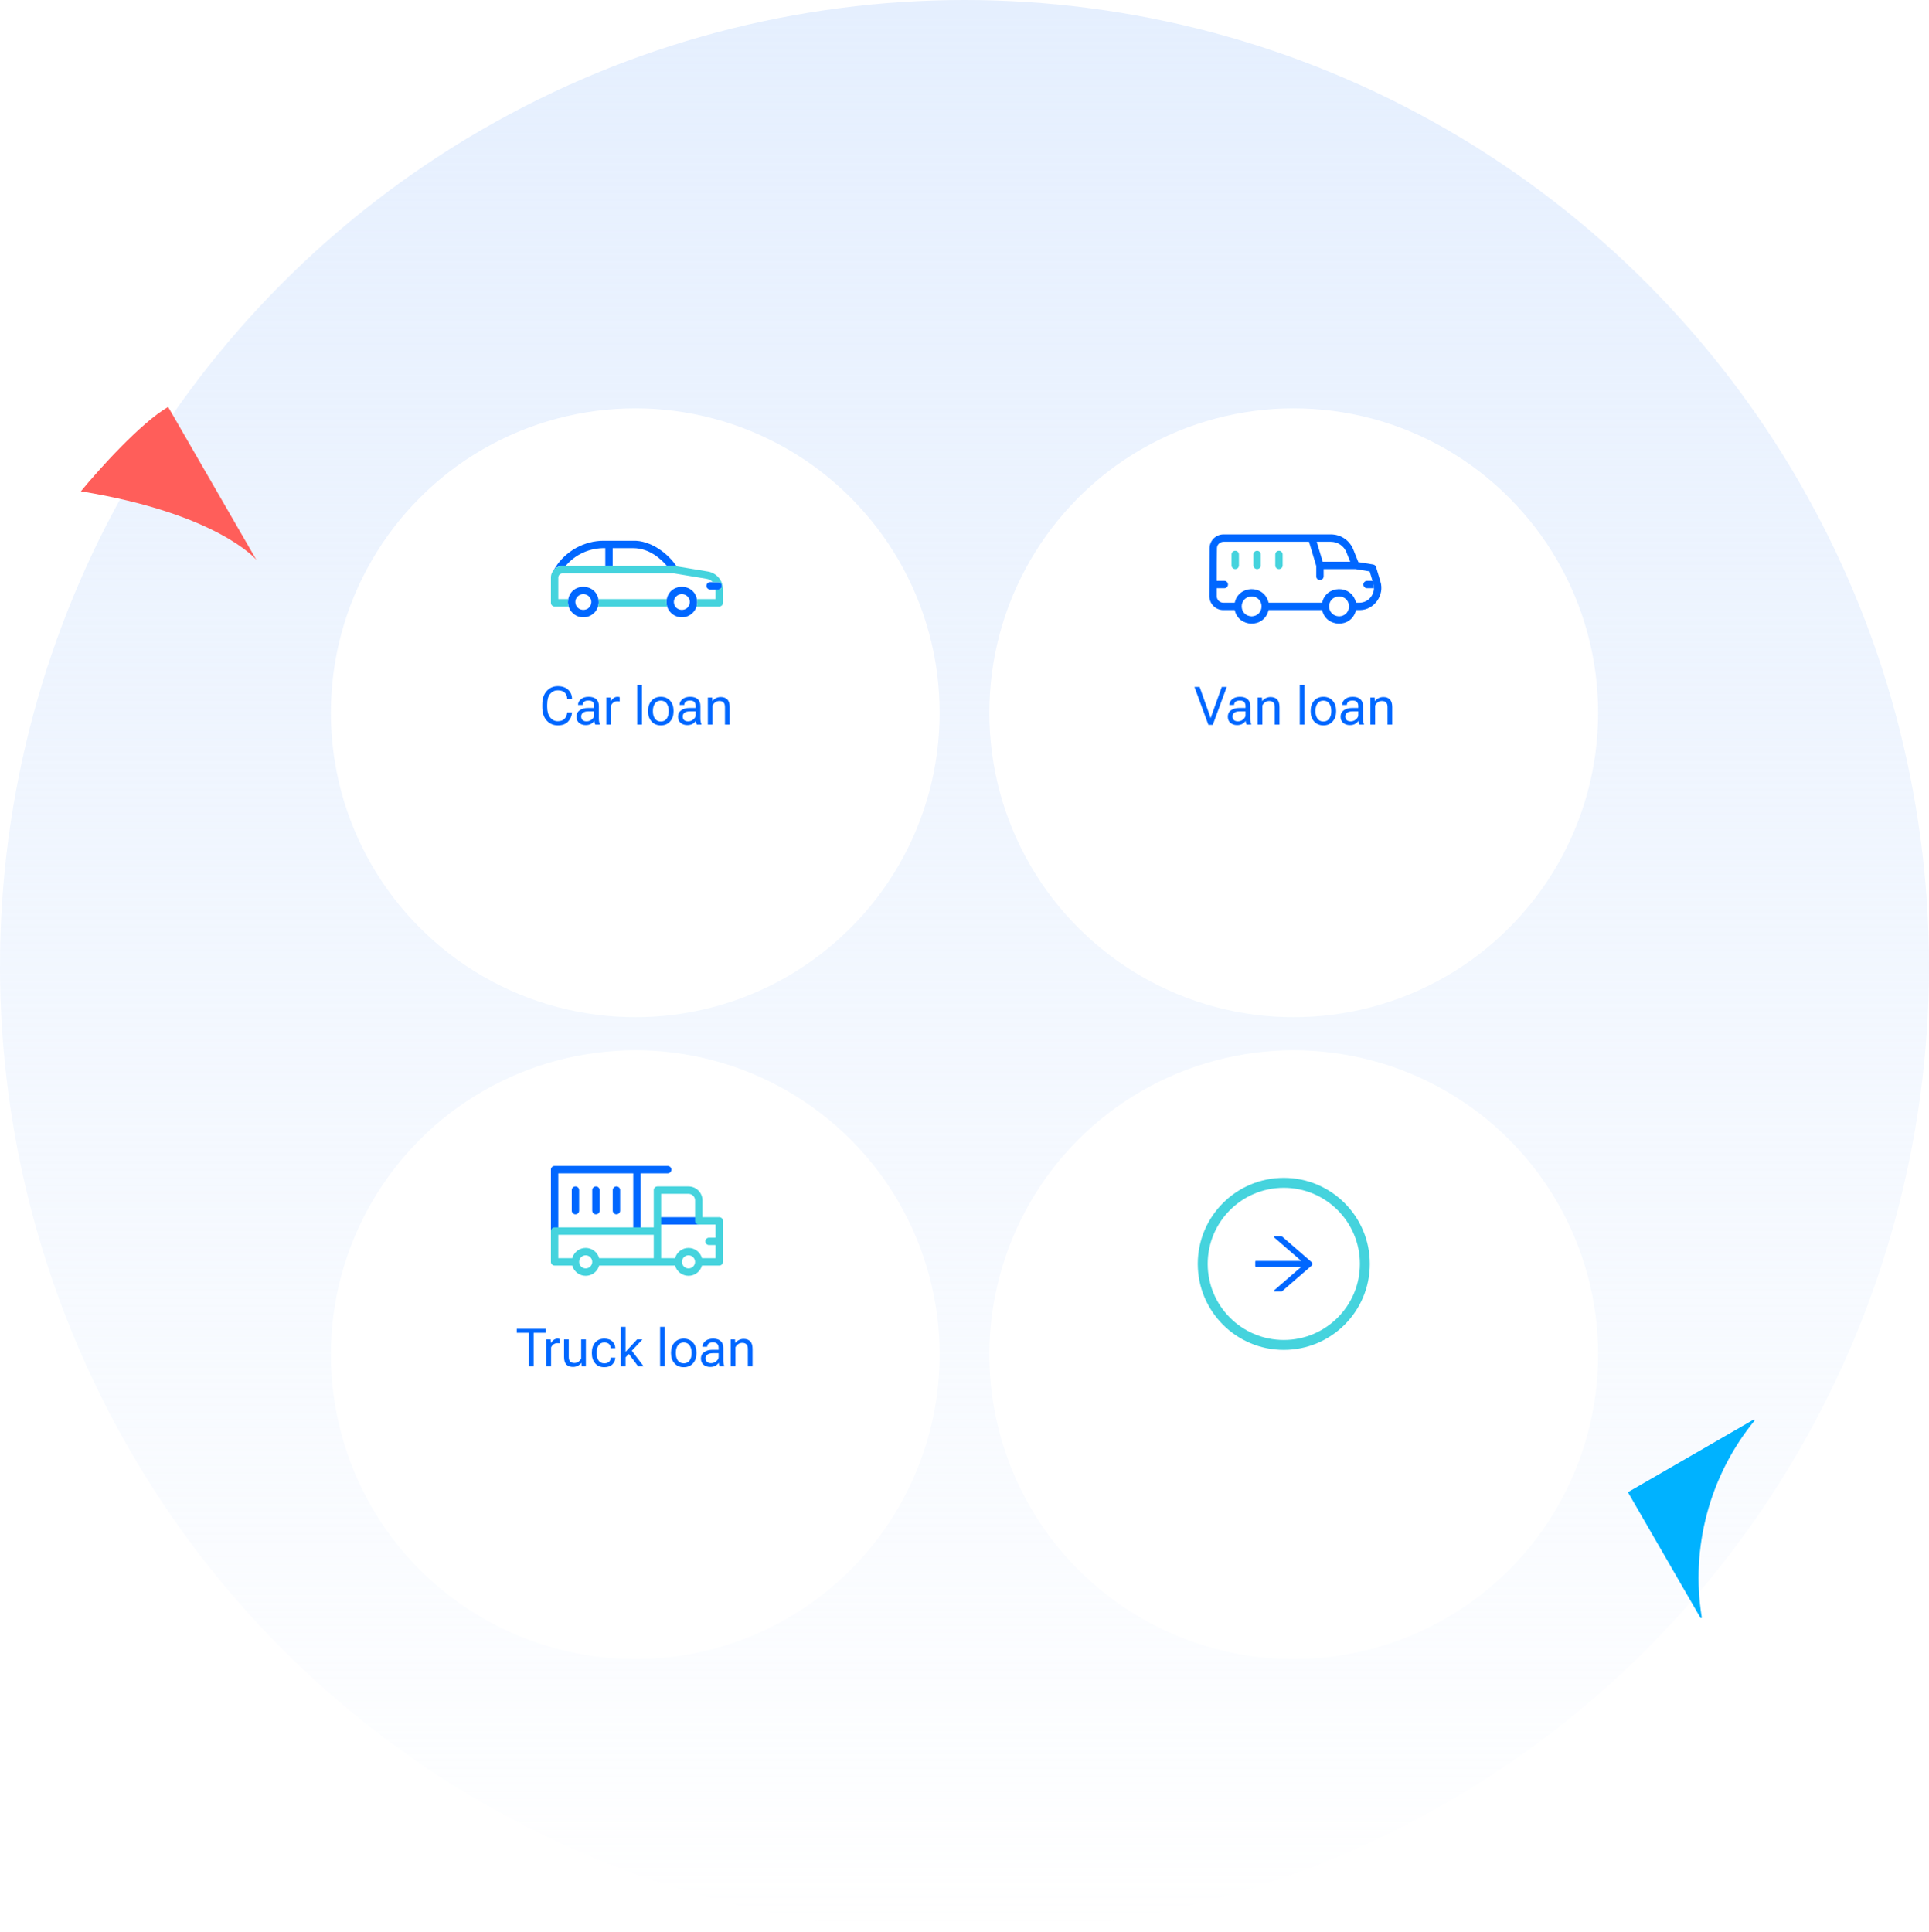 <svg width="583" height="584" viewBox="0 0 583 584" fill="none" xmlns="http://www.w3.org/2000/svg">
<ellipse cx="291.5" cy="292" rx="291.5" ry="292" fill="url(#paint0_linear_1902_12919)"/>
<g filter="url(#filter0_d_1902_12919)">
<circle cx="391" cy="382" r="92" fill="white"/>
</g>
<g filter="url(#filter1_d_1902_12919)">
<circle cx="192" cy="382" r="92" fill="white"/>
</g>
<g clip-path="url(#clip0_1902_12919)">
<path d="M211.188 367.883H198.695V370.117H211.188V367.883Z" fill="#0067FF"/>
<path d="M186.305 367.02C186.922 367.02 187.422 366.519 187.422 365.902V359.708C187.422 359.091 186.922 358.59 186.305 358.59C185.688 358.59 185.188 359.091 185.188 359.708V365.902C185.188 366.519 185.688 367.02 186.305 367.02Z" fill="#0067FF"/>
<path d="M180.109 367.02C180.726 367.02 181.227 366.519 181.227 365.902V359.708C181.227 359.091 180.726 358.59 180.109 358.59C179.492 358.59 178.992 359.091 178.992 359.708V365.902C178.992 366.519 179.492 367.02 180.109 367.02Z" fill="#0067FF"/>
<path d="M173.916 367.02C174.533 367.02 175.033 366.519 175.033 365.902V359.708C175.033 359.091 174.533 358.59 173.916 358.59C173.299 358.59 172.799 359.091 172.799 359.708V365.902C172.799 366.519 173.299 367.02 173.916 367.02Z" fill="#0067FF"/>
<path d="M201.792 352.396H192.5H167.617C167 352.396 166.5 352.896 166.5 353.513V372.097C166.5 372.714 167.021 372.751 167.638 372.751L192.518 372.686C193.135 372.686 193.617 372.714 193.617 372.097V354.63H201.792C202.409 354.63 202.91 354.13 202.91 353.513C202.91 352.896 202.409 352.396 201.792 352.396ZM191.383 371.517L168.734 371.646V354.63H191.383V371.517Z" fill="#0067FF"/>
<path d="M218.173 368.21C217.963 368 217.679 367.883 217.383 367.883L212.305 367.883V362.805C212.305 360.481 210.414 358.59 208.09 358.59H198.695C198.078 358.59 197.578 359.091 197.578 359.708V370.98H167.617C167 370.98 166.5 371.48 166.5 372.097V381.39C166.5 382.007 167 382.507 167.617 382.507H172.95C173.44 384.29 175.076 385.604 177.013 385.604C178.95 385.604 180.585 384.29 181.076 382.507H198.695H204.027C204.518 384.29 206.153 385.604 208.09 385.604C210.028 385.604 211.663 384.29 212.154 382.507H217.383C218 382.507 218.5 382.007 218.5 381.39V369C218.5 368.703 218.382 368.419 218.173 368.21ZM168.734 373.215H197.578V380.273H181.076C180.585 378.489 178.95 377.175 177.013 377.175C175.076 377.175 173.44 378.489 172.95 380.273H168.734V373.215ZM177.013 383.37C175.921 383.37 175.032 382.482 175.032 381.39C175.032 380.298 175.921 379.409 177.013 379.409C178.105 379.409 178.993 380.298 178.993 381.39C178.993 382.482 178.105 383.37 177.013 383.37ZM208.09 383.37C206.999 383.37 206.11 382.482 206.11 381.39C206.11 380.298 206.999 379.409 208.09 379.409C209.182 379.409 210.071 380.298 210.071 381.39C210.071 382.482 209.182 383.37 208.09 383.37ZM212.154 380.273C211.663 378.489 210.028 377.175 208.091 377.175C206.153 377.175 204.518 378.489 204.027 380.273H199.812V360.825H208.091C209.182 360.825 210.071 361.713 210.071 362.805V369C210.071 369.296 210.189 369.58 210.398 369.79C210.608 369.999 210.892 370.117 211.188 370.117L216.266 370.117V374.078H214.285C213.668 374.078 213.168 374.578 213.168 375.195C213.168 375.812 213.668 376.312 214.285 376.312H216.266V380.273H212.154Z" fill="#45D3DD"/>
</g>
<path d="M156.18 402.836V401.625H164.93V402.836H161.289V413H159.82V402.836H156.18ZM165.133 413V404.828H166.422L166.477 405.883H166.523C166.732 405.539 167.005 405.24 167.344 404.984C167.682 404.729 168.086 404.602 168.555 404.602C168.669 404.602 168.789 404.615 168.914 404.641C169.039 404.661 169.128 404.682 169.18 404.703V406.023C169.076 406.003 168.966 405.987 168.852 405.977C168.737 405.966 168.612 405.961 168.477 405.961C168.013 405.961 167.615 406.083 167.281 406.328C166.953 406.573 166.711 406.88 166.555 407.25V413H165.133ZM170.477 410.109V404.828H171.898V410.125C171.898 410.781 172.044 411.253 172.336 411.539C172.633 411.82 173.052 411.961 173.594 411.961C174.057 411.961 174.464 411.836 174.812 411.586C175.167 411.331 175.445 411.005 175.648 410.609V404.828H177.07V413H175.781L175.719 411.945H175.68C175.383 412.32 175.021 412.617 174.594 412.836C174.167 413.049 173.693 413.156 173.172 413.156C172.349 413.156 171.693 412.922 171.203 412.453C170.719 411.984 170.477 411.203 170.477 410.109ZM178.875 409.039V408.789C178.875 407.555 179.208 406.549 179.875 405.773C180.547 404.992 181.466 404.602 182.633 404.602C183.721 404.602 184.547 404.893 185.109 405.477C185.672 406.06 185.953 406.719 185.953 407.453V407.492H184.57V407.453C184.57 407.005 184.417 406.612 184.109 406.273C183.802 405.935 183.312 405.766 182.641 405.766C181.849 405.766 181.266 406.057 180.891 406.641C180.516 407.219 180.328 407.935 180.328 408.789V409.039C180.328 409.888 180.516 410.604 180.891 411.188C181.266 411.771 181.846 412.062 182.633 412.062C183.31 412.062 183.802 411.893 184.109 411.555C184.417 411.216 184.57 410.823 184.57 410.375V410.336H185.953V410.375C185.953 411.104 185.672 411.763 185.109 412.352C184.547 412.94 183.721 413.234 182.633 413.234C181.466 413.234 180.547 412.844 179.875 412.062C179.208 411.281 178.875 410.273 178.875 409.039ZM187.633 413V401.031H189.055V408.586L192.555 404.828H194.172L189.055 410.266V413H187.633ZM192.883 413L189.695 408.758L190.586 407.773L194.555 413H192.883ZM199.5 413V401.031H200.93V413H199.5ZM202.797 409.039V408.789C202.797 407.555 203.146 406.549 203.844 405.773C204.542 404.992 205.474 404.602 206.641 404.602C207.807 404.602 208.74 404.992 209.438 405.773C210.135 406.549 210.484 407.555 210.484 408.789V409.039C210.484 410.273 210.135 411.281 209.438 412.062C208.74 412.844 207.807 413.234 206.641 413.234C205.474 413.234 204.542 412.844 203.844 412.062C203.146 411.281 202.797 410.273 202.797 409.039ZM204.25 408.789V409.039C204.25 409.888 204.451 410.604 204.852 411.188C205.253 411.771 205.849 412.062 206.641 412.062C207.432 412.062 208.026 411.771 208.422 411.188C208.823 410.604 209.023 409.888 209.023 409.039V408.789C209.023 407.94 208.823 407.224 208.422 406.641C208.026 406.057 207.432 405.766 206.641 405.766C205.849 405.766 205.253 406.057 204.852 406.641C204.451 407.224 204.25 407.94 204.25 408.789ZM211.836 410.594C211.836 409.771 212.161 409.128 212.812 408.664C213.469 408.201 214.305 407.969 215.32 407.969H217.18V407.398C217.18 406.904 217.052 406.503 216.797 406.195C216.542 405.888 216.102 405.734 215.477 405.734C214.852 405.734 214.404 405.865 214.133 406.125C213.867 406.38 213.734 406.677 213.734 407.016V407.062H212.312V407.016C212.312 406.37 212.599 405.807 213.172 405.328C213.75 404.844 214.531 404.602 215.516 404.602C216.495 404.602 217.253 404.836 217.789 405.305C218.331 405.768 218.602 406.466 218.602 407.398V411.125C218.602 411.464 218.628 411.784 218.68 412.086C218.732 412.383 218.805 412.646 218.898 412.875V413H217.523C217.451 412.87 217.383 412.701 217.32 412.492C217.263 412.284 217.227 412.076 217.211 411.867C217.018 412.206 216.706 412.505 216.273 412.766C215.846 413.026 215.297 413.156 214.625 413.156C213.844 413.156 213.182 412.938 212.641 412.5C212.104 412.057 211.836 411.422 211.836 410.594ZM213.258 410.523C213.258 410.992 213.393 411.359 213.664 411.625C213.935 411.885 214.357 412.016 214.93 412.016C215.503 412.016 216.021 411.818 216.484 411.422C216.948 411.026 217.18 410.607 217.18 410.164V408.992H215.477C214.747 408.992 214.195 409.13 213.82 409.406C213.445 409.682 213.258 410.055 213.258 410.523ZM220.852 413V404.828H222.141L222.195 405.883H222.242C222.539 405.508 222.901 405.214 223.328 405C223.755 404.781 224.229 404.672 224.75 404.672C225.573 404.672 226.227 404.906 226.711 405.375C227.201 405.844 227.445 406.625 227.445 407.719V413H226.023V407.711C226.023 407.055 225.875 406.586 225.578 406.305C225.286 406.018 224.87 405.875 224.328 405.875C223.865 405.875 223.456 406 223.102 406.25C222.747 406.5 222.471 406.823 222.273 407.219V413H220.852Z" fill="#0067FF"/>
<path d="M77.488 169.212L50.808 123C42.592 127.743 29.811 141.969 24.447 148.489C66.027 155.29 77.488 169.212 77.488 169.212Z" fill="#FF5E5A"/>
<path fill-rule="evenodd" clip-rule="evenodd" d="M530.301 429.34L530.105 429L492 451L514 489.105L514.34 488.909C510.862 467.737 516.704 445.936 530.301 429.34Z" fill="#00B2FF"/>
<g filter="url(#filter2_d_1902_12919)">
<circle cx="391" cy="188" r="92" fill="white"/>
</g>
<g clip-path="url(#clip1_1902_12919)">
<path d="M379.933 172.003C379.316 172.003 378.816 171.503 378.816 170.886V167.583C378.816 166.966 379.316 166.466 379.933 166.466C380.55 166.466 381.05 166.966 381.05 167.583V170.886C381.05 171.503 380.55 172.003 379.933 172.003Z" fill="#45D3DD"/>
<path d="M417.198 175.736L415.89 171.39C415.767 170.981 415.421 170.677 414.999 170.609L410.526 169.884L409.015 166.107C407.899 163.315 405.235 161.511 402.228 161.511H369.779C367.483 161.511 365.593 163.378 365.565 165.673C365.553 166.639 365.5 178.215 365.5 180.176C365.5 182.499 367.39 184.389 369.714 184.389H373.176C374.261 189.682 382.058 190.025 383.406 184.389H399.6C400.686 189.682 408.482 190.025 409.83 184.389C410.132 184.389 410.993 184.392 411.073 184.386C411.074 184.386 411.083 184.386 411.084 184.386C415.376 184.321 418.51 179.797 417.198 175.736ZM406.941 166.936L408.074 169.769H399.756L397.949 163.745H402.228C404.316 163.745 406.166 164.998 406.941 166.936ZM378.302 186.284C374.269 186.109 374.269 180.435 378.302 180.261C382.27 180.447 382.267 186.099 378.302 186.284ZM404.727 186.284C400.694 186.109 400.694 180.435 404.727 180.261C408.694 180.447 408.691 186.099 404.727 186.284ZM414.397 180.327C413.597 181.442 412.362 182.107 411.003 182.153C410.922 182.156 410.921 182.155 410.026 182.156H409.83C408.479 176.514 400.683 176.868 399.6 182.155H383.406C382.055 176.515 374.258 176.868 373.176 182.155H369.714C368.622 182.155 367.734 181.267 367.734 180.176C367.734 179.292 367.734 178.499 367.734 177.783H370.023C370.64 177.783 371.14 177.283 371.14 176.666C371.14 176.05 370.64 175.549 370.023 175.549H367.733C367.726 169.977 367.746 170.016 367.799 165.7C367.812 164.622 368.7 163.745 369.778 163.745H395.617L397.808 171.05V174.189C397.867 175.67 399.983 175.67 400.042 174.189V172.003H409.634L413.953 172.703L415.059 176.38C415.467 177.734 415.225 179.173 414.397 180.327Z" fill="#0067FF"/>
<path d="M373.326 166.466C372.709 166.466 372.209 166.966 372.209 167.583V170.886C372.209 171.503 372.709 172.003 373.326 172.003C373.943 172.003 374.443 171.503 374.443 170.886V167.583C374.443 166.966 373.943 166.466 373.326 166.466Z" fill="#45D3DD"/>
<path d="M386.539 166.466C385.922 166.466 385.422 166.966 385.422 167.583V170.886C385.422 171.503 385.922 172.003 386.539 172.003C387.156 172.003 387.656 171.503 387.656 170.886V167.583C387.656 166.966 387.156 166.466 386.539 166.466Z" fill="#45D3DD"/>
<path d="M415.059 176.38L414.809 175.549H413.17C412.553 175.549 412.053 176.049 412.053 176.666C412.053 177.283 412.553 177.783 413.17 177.783H415.25C415.26 177.315 415.199 176.843 415.059 176.38Z" fill="#0067FF"/>
</g>
<path d="M361 207.625H362.562L365.57 216.102C365.628 216.273 365.677 216.427 365.719 216.562C365.766 216.698 365.81 216.841 365.852 216.992H365.922C365.969 216.841 366.013 216.698 366.055 216.562C366.102 216.427 366.156 216.273 366.219 216.102L369.258 207.625H370.758L366.539 219.078H365.211L361 207.625ZM371.086 216.594C371.086 215.771 371.411 215.128 372.062 214.664C372.719 214.201 373.555 213.969 374.57 213.969H376.43V213.398C376.43 212.904 376.302 212.503 376.047 212.195C375.792 211.888 375.352 211.734 374.727 211.734C374.102 211.734 373.654 211.865 373.383 212.125C373.117 212.38 372.984 212.677 372.984 213.016V213.062H371.562V213.016C371.562 212.37 371.849 211.807 372.422 211.328C373 210.844 373.781 210.602 374.766 210.602C375.745 210.602 376.503 210.836 377.039 211.305C377.581 211.768 377.852 212.466 377.852 213.398V217.125C377.852 217.464 377.878 217.784 377.93 218.086C377.982 218.383 378.055 218.646 378.148 218.875V219H376.773C376.701 218.87 376.633 218.701 376.57 218.492C376.513 218.284 376.477 218.076 376.461 217.867C376.268 218.206 375.956 218.505 375.523 218.766C375.096 219.026 374.547 219.156 373.875 219.156C373.094 219.156 372.432 218.938 371.891 218.5C371.354 218.057 371.086 217.422 371.086 216.594ZM372.508 216.523C372.508 216.992 372.643 217.359 372.914 217.625C373.185 217.885 373.607 218.016 374.18 218.016C374.753 218.016 375.271 217.818 375.734 217.422C376.198 217.026 376.43 216.607 376.43 216.164V214.992H374.727C373.997 214.992 373.445 215.13 373.07 215.406C372.695 215.682 372.508 216.055 372.508 216.523ZM380.102 219V210.828H381.391L381.445 211.883H381.492C381.789 211.508 382.151 211.214 382.578 211C383.005 210.781 383.479 210.672 384 210.672C384.823 210.672 385.477 210.906 385.961 211.375C386.451 211.844 386.695 212.625 386.695 213.719V219H385.273V213.711C385.273 213.055 385.125 212.586 384.828 212.305C384.536 212.018 384.12 211.875 383.578 211.875C383.115 211.875 382.706 212 382.352 212.25C381.997 212.5 381.721 212.823 381.523 213.219V219H380.102ZM392.828 219V207.031H394.258V219H392.828ZM396.125 215.039V214.789C396.125 213.555 396.474 212.549 397.172 211.773C397.87 210.992 398.802 210.602 399.969 210.602C401.135 210.602 402.068 210.992 402.766 211.773C403.464 212.549 403.812 213.555 403.812 214.789V215.039C403.812 216.273 403.464 217.281 402.766 218.062C402.068 218.844 401.135 219.234 399.969 219.234C398.802 219.234 397.87 218.844 397.172 218.062C396.474 217.281 396.125 216.273 396.125 215.039ZM397.578 214.789V215.039C397.578 215.888 397.779 216.604 398.18 217.188C398.581 217.771 399.177 218.062 399.969 218.062C400.76 218.062 401.354 217.771 401.75 217.188C402.151 216.604 402.352 215.888 402.352 215.039V214.789C402.352 213.94 402.151 213.224 401.75 212.641C401.354 212.057 400.76 211.766 399.969 211.766C399.177 211.766 398.581 212.057 398.18 212.641C397.779 213.224 397.578 213.94 397.578 214.789ZM405.164 216.594C405.164 215.771 405.49 215.128 406.141 214.664C406.797 214.201 407.633 213.969 408.648 213.969H410.508V213.398C410.508 212.904 410.38 212.503 410.125 212.195C409.87 211.888 409.43 211.734 408.805 211.734C408.18 211.734 407.732 211.865 407.461 212.125C407.195 212.38 407.062 212.677 407.062 213.016V213.062H405.641V213.016C405.641 212.37 405.927 211.807 406.5 211.328C407.078 210.844 407.859 210.602 408.844 210.602C409.823 210.602 410.581 210.836 411.117 211.305C411.659 211.768 411.93 212.466 411.93 213.398V217.125C411.93 217.464 411.956 217.784 412.008 218.086C412.06 218.383 412.133 218.646 412.227 218.875V219H410.852C410.779 218.87 410.711 218.701 410.648 218.492C410.591 218.284 410.555 218.076 410.539 217.867C410.346 218.206 410.034 218.505 409.602 218.766C409.174 219.026 408.625 219.156 407.953 219.156C407.172 219.156 406.51 218.938 405.969 218.5C405.432 218.057 405.164 217.422 405.164 216.594ZM406.586 216.523C406.586 216.992 406.721 217.359 406.992 217.625C407.263 217.885 407.685 218.016 408.258 218.016C408.831 218.016 409.349 217.818 409.812 217.422C410.276 217.026 410.508 216.607 410.508 216.164V214.992H408.805C408.076 214.992 407.523 215.13 407.148 215.406C406.773 215.682 406.586 216.055 406.586 216.523ZM414.18 219V210.828H415.469L415.523 211.883H415.57C415.867 211.508 416.229 211.214 416.656 211C417.083 210.781 417.557 210.672 418.078 210.672C418.901 210.672 419.555 210.906 420.039 211.375C420.529 211.844 420.773 212.625 420.773 213.719V219H419.352V213.711C419.352 213.055 419.203 212.586 418.906 212.305C418.615 212.018 418.198 211.875 417.656 211.875C417.193 211.875 416.784 212 416.43 212.25C416.076 212.5 415.799 212.823 415.602 213.219V219H414.18Z" fill="#0067FF"/>
<circle cx="388" cy="382" r="24.5" stroke="#45D3DD" stroke-width="3"/>
<path d="M396.367 381.433L387.513 373.748C387.445 373.689 387.358 373.656 387.266 373.656H385.192C385.019 373.656 384.939 373.872 385.07 373.984L393.278 381.109H379.562C379.459 381.109 379.375 381.194 379.375 381.297V382.703C379.375 382.806 379.459 382.891 379.562 382.891H393.276L385.068 390.016C384.937 390.13 385.016 390.344 385.19 390.344H387.334C387.379 390.344 387.423 390.327 387.456 390.297L396.367 382.567C396.448 382.497 396.513 382.409 396.558 382.312C396.603 382.214 396.626 382.108 396.626 382C396.626 381.892 396.603 381.786 396.558 381.688C396.513 381.591 396.448 381.503 396.367 381.433Z" fill="#0067FF"/>
<g filter="url(#filter3_d_1902_12919)">
<circle cx="192" cy="188" r="92" fill="white"/>
</g>
<g clip-path="url(#clip2_1902_12919)">
<path d="M206.071 186.57C203.507 186.57 201.42 184.498 201.42 181.952C201.675 175.825 210.468 175.827 210.723 181.952C210.723 184.498 208.636 186.57 206.071 186.57ZM206.071 179.568C204.739 179.568 203.654 180.637 203.654 181.952C203.787 185.114 208.356 185.113 208.488 181.952C208.488 180.637 207.404 179.568 206.071 179.568Z" fill="#0067FF"/>
<path d="M176.298 186.57C173.733 186.57 171.646 184.498 171.646 181.952C171.902 175.825 180.695 175.827 180.949 181.952C180.949 184.498 178.863 186.57 176.298 186.57ZM176.298 179.568C174.965 179.568 173.881 180.637 173.881 181.952C174.013 185.114 178.583 185.113 178.715 181.952C178.715 180.637 177.63 179.568 176.298 179.568Z" fill="#0067FF"/>
<path d="M201.506 181.072H180.863C181.01 181.798 180.965 182.61 180.744 183.307H201.625C201.404 182.61 201.359 181.798 201.506 181.072Z" fill="#45D3DD"/>
<path d="M170.004 171.059H170.926C173.863 167.536 178.273 165.55 182.939 165.669V171.059H185.174V165.669H191.381C196.239 165.669 199.799 168.963 201.573 171.059H203.796C203.857 171.059 203.919 171.064 203.979 171.074L204.463 171.155C201.771 167.076 196.476 163.282 191.381 163.435L182.505 163.435C176.627 163.395 170.889 166.568 167.797 171.568L167.146 172.538C167.782 171.644 168.826 171.059 170.004 171.059Z" fill="#0067FF"/>
<path d="M217.072 178.174H214.621C214.004 178.174 213.504 177.674 213.504 177.057C213.504 176.44 214.004 175.94 214.621 175.94H217.072C218.553 175.998 218.554 178.115 217.072 178.174Z" fill="#0067FF"/>
<path d="M213.827 172.716L203.98 171.074C203.876 171.022 170.144 171.08 170.004 171.059C168.072 171.059 166.5 172.631 166.5 174.564V182.19C166.5 182.807 167 183.307 167.617 183.307H171.851C171.631 182.61 171.586 181.798 171.732 181.072H168.734V174.564C168.734 173.863 169.304 173.293 170.005 173.293H203.704C203.736 173.298 213.477 174.924 213.507 174.928C214.268 175.032 214.937 175.404 215.427 175.94H217.073C218.555 175.999 218.554 178.116 217.073 178.175H216.266V181.073H210.638C210.784 181.798 210.739 182.61 210.518 183.307H217.383C218 183.307 218.5 182.807 218.5 182.19V178.09C218.5 175.397 216.492 173.09 213.827 172.716Z" fill="#45D3DD"/>
</g>
<path d="M163.891 213.672V212.953C163.891 211.198 164.336 209.833 165.227 208.859C166.117 207.88 167.234 207.391 168.578 207.391C169.922 207.391 170.974 207.76 171.734 208.5C172.495 209.24 172.875 210.133 172.875 211.18V211.266H171.406V211.18C171.406 210.445 171.172 209.841 170.703 209.367C170.234 208.888 169.526 208.648 168.578 208.648C167.646 208.648 166.878 209.003 166.273 209.711C165.674 210.419 165.375 211.5 165.375 212.953V213.672C165.375 215.016 165.674 216.07 166.273 216.836C166.872 217.596 167.641 217.977 168.578 217.977C169.474 217.977 170.151 217.734 170.609 217.25C171.068 216.766 171.331 216.164 171.398 215.445L171.406 215.359H172.875L172.867 215.445C172.768 216.487 172.365 217.38 171.656 218.125C170.948 218.865 169.922 219.234 168.578 219.234C167.229 219.234 166.109 218.747 165.219 217.773C164.333 216.794 163.891 215.427 163.891 213.672ZM174.227 216.594C174.227 215.771 174.552 215.128 175.203 214.664C175.859 214.201 176.695 213.969 177.711 213.969H179.57V213.398C179.57 212.904 179.443 212.503 179.188 212.195C178.932 211.888 178.492 211.734 177.867 211.734C177.242 211.734 176.794 211.865 176.523 212.125C176.258 212.38 176.125 212.677 176.125 213.016V213.062H174.703V213.016C174.703 212.37 174.99 211.807 175.562 211.328C176.141 210.844 176.922 210.602 177.906 210.602C178.885 210.602 179.643 210.836 180.18 211.305C180.721 211.768 180.992 212.466 180.992 213.398V217.125C180.992 217.464 181.018 217.784 181.07 218.086C181.122 218.383 181.195 218.646 181.289 218.875V219H179.914C179.841 218.87 179.773 218.701 179.711 218.492C179.654 218.284 179.617 218.076 179.602 217.867C179.409 218.206 179.096 218.505 178.664 218.766C178.237 219.026 177.688 219.156 177.016 219.156C176.234 219.156 175.573 218.938 175.031 218.5C174.495 218.057 174.227 217.422 174.227 216.594ZM175.648 216.523C175.648 216.992 175.784 217.359 176.055 217.625C176.326 217.885 176.747 218.016 177.32 218.016C177.893 218.016 178.411 217.818 178.875 217.422C179.339 217.026 179.57 216.607 179.57 216.164V214.992H177.867C177.138 214.992 176.586 215.13 176.211 215.406C175.836 215.682 175.648 216.055 175.648 216.523ZM183.242 219V210.828H184.531L184.586 211.883H184.633C184.841 211.539 185.115 211.24 185.453 210.984C185.792 210.729 186.195 210.602 186.664 210.602C186.779 210.602 186.898 210.615 187.023 210.641C187.148 210.661 187.237 210.682 187.289 210.703V212.023C187.185 212.003 187.076 211.987 186.961 211.977C186.846 211.966 186.721 211.961 186.586 211.961C186.122 211.961 185.724 212.083 185.391 212.328C185.062 212.573 184.82 212.88 184.664 213.25V219H183.242ZM192.578 219V207.031H194.008V219H192.578ZM195.875 215.039V214.789C195.875 213.555 196.224 212.549 196.922 211.773C197.62 210.992 198.552 210.602 199.719 210.602C200.885 210.602 201.818 210.992 202.516 211.773C203.214 212.549 203.562 213.555 203.562 214.789V215.039C203.562 216.273 203.214 217.281 202.516 218.062C201.818 218.844 200.885 219.234 199.719 219.234C198.552 219.234 197.62 218.844 196.922 218.062C196.224 217.281 195.875 216.273 195.875 215.039ZM197.328 214.789V215.039C197.328 215.888 197.529 216.604 197.93 217.188C198.331 217.771 198.927 218.062 199.719 218.062C200.51 218.062 201.104 217.771 201.5 217.188C201.901 216.604 202.102 215.888 202.102 215.039V214.789C202.102 213.94 201.901 213.224 201.5 212.641C201.104 212.057 200.51 211.766 199.719 211.766C198.927 211.766 198.331 212.057 197.93 212.641C197.529 213.224 197.328 213.94 197.328 214.789ZM204.914 216.594C204.914 215.771 205.24 215.128 205.891 214.664C206.547 214.201 207.383 213.969 208.398 213.969H210.258V213.398C210.258 212.904 210.13 212.503 209.875 212.195C209.62 211.888 209.18 211.734 208.555 211.734C207.93 211.734 207.482 211.865 207.211 212.125C206.945 212.38 206.812 212.677 206.812 213.016V213.062H205.391V213.016C205.391 212.37 205.677 211.807 206.25 211.328C206.828 210.844 207.609 210.602 208.594 210.602C209.573 210.602 210.331 210.836 210.867 211.305C211.409 211.768 211.68 212.466 211.68 213.398V217.125C211.68 217.464 211.706 217.784 211.758 218.086C211.81 218.383 211.883 218.646 211.977 218.875V219H210.602C210.529 218.87 210.461 218.701 210.398 218.492C210.341 218.284 210.305 218.076 210.289 217.867C210.096 218.206 209.784 218.505 209.352 218.766C208.924 219.026 208.375 219.156 207.703 219.156C206.922 219.156 206.26 218.938 205.719 218.5C205.182 218.057 204.914 217.422 204.914 216.594ZM206.336 216.523C206.336 216.992 206.471 217.359 206.742 217.625C207.013 217.885 207.435 218.016 208.008 218.016C208.581 218.016 209.099 217.818 209.562 217.422C210.026 217.026 210.258 216.607 210.258 216.164V214.992H208.555C207.826 214.992 207.273 215.13 206.898 215.406C206.523 215.682 206.336 216.055 206.336 216.523ZM213.93 219V210.828H215.219L215.273 211.883H215.32C215.617 211.508 215.979 211.214 216.406 211C216.833 210.781 217.307 210.672 217.828 210.672C218.651 210.672 219.305 210.906 219.789 211.375C220.279 211.844 220.523 212.625 220.523 213.719V219H219.102V213.711C219.102 213.055 218.953 212.586 218.656 212.305C218.365 212.018 217.948 211.875 217.406 211.875C216.943 211.875 216.534 212 216.18 212.25C215.826 212.5 215.549 212.823 215.352 213.219V219H213.93Z" fill="#0067FF"/>
<defs>
<filter id="filter0_d_1902_12919" x="244.137" y="262.568" width="293.726" height="293.726" filterUnits="userSpaceOnUse" color-interpolation-filters="sRGB">
<feFlood flood-opacity="0" result="BackgroundImageFix"/>
<feColorMatrix in="SourceAlpha" type="matrix" values="0 0 0 0 0 0 0 0 0 0 0 0 0 0 0 0 0 0 127 0" result="hardAlpha"/>
<feOffset dy="27.431"/>
<feGaussianBlur stdDeviation="27.431"/>
<feComposite in2="hardAlpha" operator="out"/>
<feColorMatrix type="matrix" values="0 0 0 0 0 0 0 0 0 0.197 0 0 0 0 0.496 0 0 0 0.1 0"/>
<feBlend mode="normal" in2="BackgroundImageFix" result="effect1_dropShadow_1902_12919"/>
<feBlend mode="normal" in="SourceGraphic" in2="effect1_dropShadow_1902_12919" result="shape"/>
</filter>
<filter id="filter1_d_1902_12919" x="45.137" y="262.568" width="293.726" height="293.726" filterUnits="userSpaceOnUse" color-interpolation-filters="sRGB">
<feFlood flood-opacity="0" result="BackgroundImageFix"/>
<feColorMatrix in="SourceAlpha" type="matrix" values="0 0 0 0 0 0 0 0 0 0 0 0 0 0 0 0 0 0 127 0" result="hardAlpha"/>
<feOffset dy="27.431"/>
<feGaussianBlur stdDeviation="27.431"/>
<feComposite in2="hardAlpha" operator="out"/>
<feColorMatrix type="matrix" values="0 0 0 0 0 0 0 0 0 0.197 0 0 0 0 0.496 0 0 0 0.1 0"/>
<feBlend mode="normal" in2="BackgroundImageFix" result="effect1_dropShadow_1902_12919"/>
<feBlend mode="normal" in="SourceGraphic" in2="effect1_dropShadow_1902_12919" result="shape"/>
</filter>
<filter id="filter2_d_1902_12919" x="244.137" y="68.569" width="293.726" height="293.726" filterUnits="userSpaceOnUse" color-interpolation-filters="sRGB">
<feFlood flood-opacity="0" result="BackgroundImageFix"/>
<feColorMatrix in="SourceAlpha" type="matrix" values="0 0 0 0 0 0 0 0 0 0 0 0 0 0 0 0 0 0 127 0" result="hardAlpha"/>
<feOffset dy="27.431"/>
<feGaussianBlur stdDeviation="27.431"/>
<feComposite in2="hardAlpha" operator="out"/>
<feColorMatrix type="matrix" values="0 0 0 0 0 0 0 0 0 0.197 0 0 0 0 0.496 0 0 0 0.1 0"/>
<feBlend mode="normal" in2="BackgroundImageFix" result="effect1_dropShadow_1902_12919"/>
<feBlend mode="normal" in="SourceGraphic" in2="effect1_dropShadow_1902_12919" result="shape"/>
</filter>
<filter id="filter3_d_1902_12919" x="45.137" y="68.569" width="293.726" height="293.726" filterUnits="userSpaceOnUse" color-interpolation-filters="sRGB">
<feFlood flood-opacity="0" result="BackgroundImageFix"/>
<feColorMatrix in="SourceAlpha" type="matrix" values="0 0 0 0 0 0 0 0 0 0 0 0 0 0 0 0 0 0 127 0" result="hardAlpha"/>
<feOffset dy="27.431"/>
<feGaussianBlur stdDeviation="27.431"/>
<feComposite in2="hardAlpha" operator="out"/>
<feColorMatrix type="matrix" values="0 0 0 0 0 0 0 0 0 0.197 0 0 0 0 0.496 0 0 0 0.1 0"/>
<feBlend mode="normal" in2="BackgroundImageFix" result="effect1_dropShadow_1902_12919"/>
<feBlend mode="normal" in="SourceGraphic" in2="effect1_dropShadow_1902_12919" result="shape"/>
</filter>
<linearGradient id="paint0_linear_1902_12919" x1="291.5" y1="0" x2="291.5" y2="584" gradientUnits="userSpaceOnUse">
<stop stop-color="#E5EFFE"/>
<stop offset="1" stop-color="#E5EFFE" stop-opacity="0"/>
</linearGradient>
<clipPath id="clip0_1902_12919">
<rect width="52" height="52" fill="white" transform="translate(166.5 343)"/>
</clipPath>
<clipPath id="clip1_1902_12919">
<rect width="52" height="52" fill="white" transform="translate(365.5 149)"/>
</clipPath>
<clipPath id="clip2_1902_12919">
<rect width="52" height="52" fill="white" transform="translate(166.5 149)"/>
</clipPath>
</defs>
</svg>
